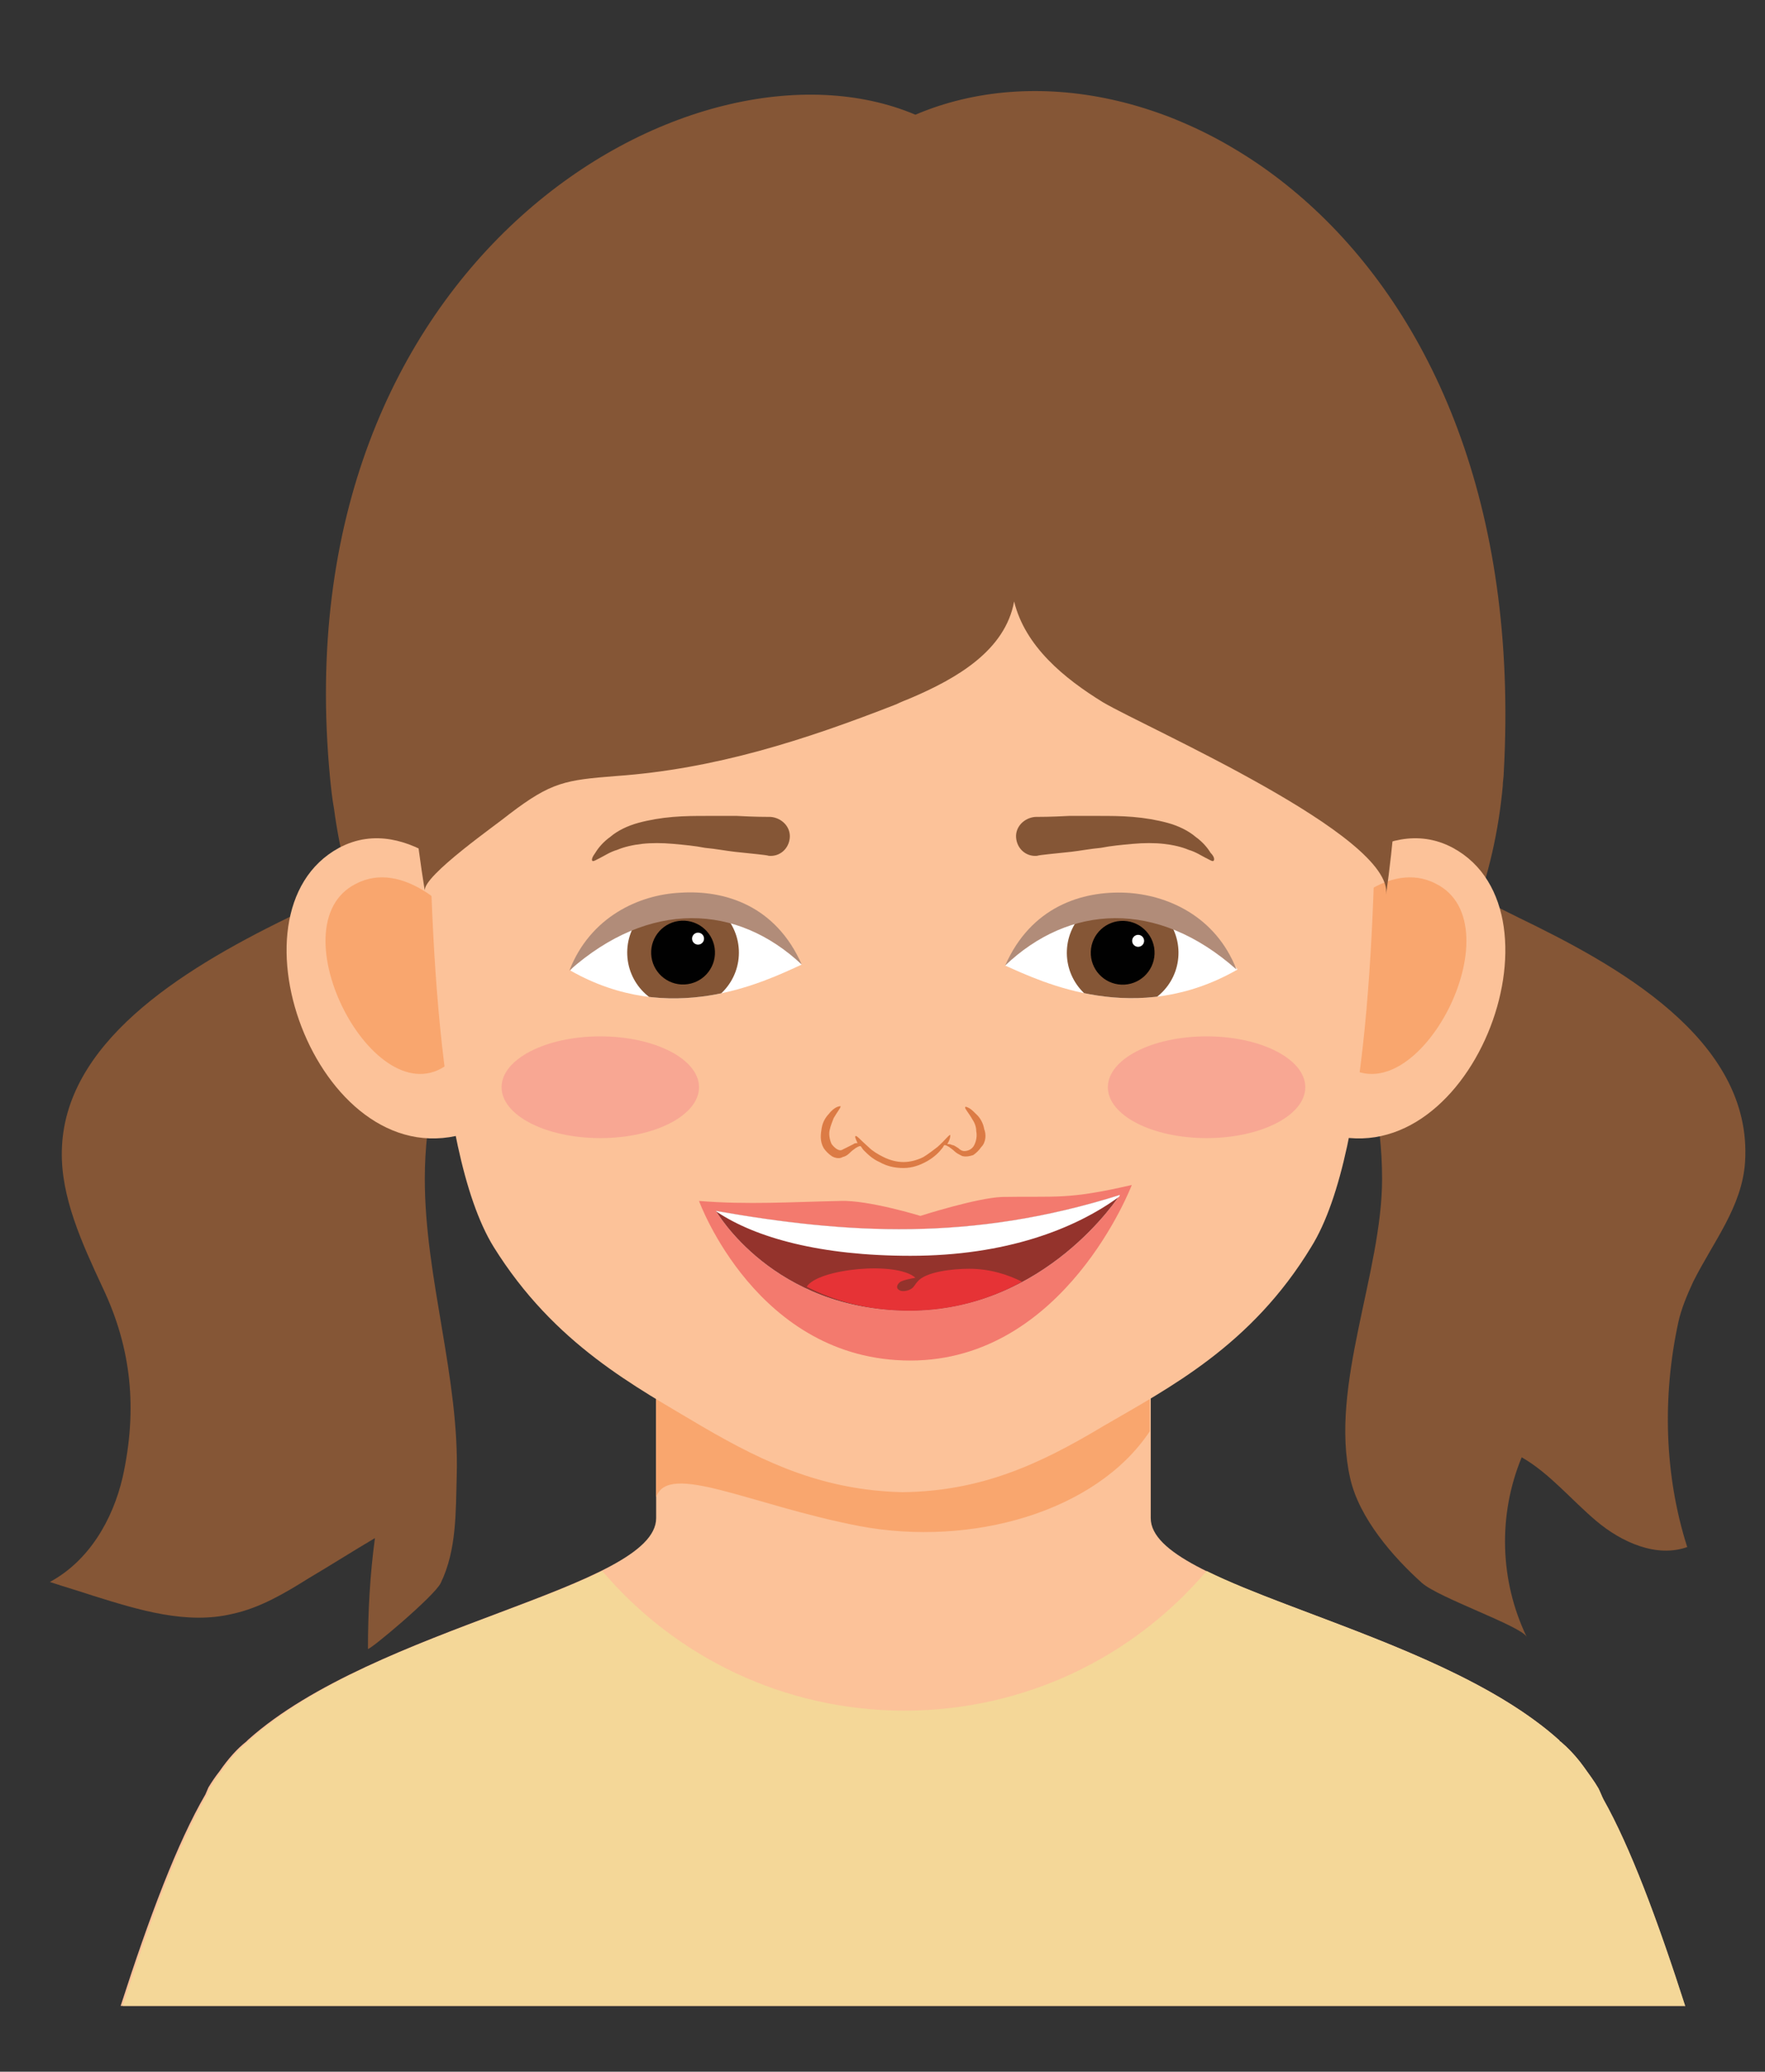 <?xml version="1.0" encoding="utf-8"?>
<!-- Generator: Adobe Illustrator 20.1.0, SVG Export Plug-In . SVG Version: 6.00 Build 0)  -->
<svg version="1.1" id="Layer_1" xmlns="http://www.w3.org/2000/svg" xmlns:xlink="http://www.w3.org/1999/xlink" x="0px" y="0px"
	 viewBox="0 0 177 207.7" style="enable-background:new 0 0 177 207.7;" xml:space="preserve">
<rect x="0" y="0" width="177" height="207.7" fill="#333333" stroke="none"/>
<style type="text/css">
	.st0{fill:#FCC299;}
	.st1{fill:#F9A66E;}
	.st2{fill:#F4D798;}
	.st3{fill:#855636;}
	.st4{fill:#DC7B45;}
	.st5{fill:#F8A793;}
	.st6{clip-path:url(#SVGID_4_);}
	.st7{fill:#010101;}
	.st8{fill:#FFFFFF;}
	.st9{fill:#B18C79;}
	.st10{clip-path:url(#SVGID_6_);}
	.st11{fill:#F37A6E;}
	.st12{fill:#94332C;}
	.st13{fill:#E63336;}
</style>
<g>
	<defs>
		<path id="SVGID_1_" d="M142.3,45L142.3,45L142.3,45c-7.3-23.5-28.7-41.3-54.1-41.3c-25.3,0-46.8,17.8-54.1,41.2l0,0l0,0
			C33.8,46,4.6,203.1,4.6,203.1c19.6,0,34.5-14.7,34.5-34.3l19.1-7.6c0,0,9.3,0,5.7-18.3c-16.9-9.2-19.4-23.7-19.4-23.7l-1-4.7
			l1.6-43.4h86.4l2.4,43.8l-0.9,4.3c0,0-1.6,14-19.7,23.9c-5.2,16.9,5.4,18.1,5.4,18.1l21.4,8.6c0,19.6,12.3,33.3,31.8,33.3
			C172,203.1,142.7,46.1,142.3,45z"/>
	</defs>
	<clipPath id="SVGID_2_">
		<use xlink:href="#SVGID_1_"  style="overflow:visible;"/>
	</clipPath>
</g>
<g>
	<g>
		<path class="st0" d="M169,201.2c-2.8-8.7-5.5-16-8.2-20.8c-0.2-0.4-0.3-0.7-0.5-1.1c-0.4-0.7-1-1.5-1.5-2.2
			c-0.8-1.1-1.6-1.9-2.3-2.5c0,0-0.1,0-0.1-0.1c-12.7-11.5-41-15.3-41-22.3c0-7.9,0-33.6,0-33.6H65.8c0,0,0,25.8,0,33.6
			c0,7-28.1,10.8-40.9,22.2c-0.1,0.1-0.1,0.1-0.2,0.2c-0.9,0.7-1.8,1.7-2.7,3c-0.4,0.5-0.8,1.1-1.1,1.6c-0.1,0.2-0.2,0.5-0.3,0.7
			c-2.8,4.8-5.6,12.2-8.5,21.2H169z"/>
		<path class="st1" d="M115.3,143.5c0-10.5,0-24.8,0-24.8H65.8c0,0,0,21.7,0,31.4c1.2-3.6,9.5,0.8,20.4,2.9
			C97.4,155.1,109.9,151.6,115.3,143.5z"/>
		<path class="st2" d="M160.8,180.4c-0.2-0.4-0.3-0.7-0.5-1.1c-0.4-0.7-1-1.5-1.5-2.2c-0.8-1.1-1.6-1.9-2.3-2.5c0,0-0.1,0-0.1-0.1
			c-9.2-8.3-26.5-12.6-35.4-17c-7.3,8.6-18.2,14-30.3,14c-12.1,0-23-5.4-30.3-14c-8.9,4.4-26.1,8.6-35.3,16.9
			c-0.1,0.1-0.1,0.1-0.2,0.2c-0.9,0.7-1.8,1.7-2.7,3c-0.4,0.5-0.8,1.1-1.1,1.6c-0.1,0.2-0.2,0.5-0.3,0.7c-2.8,4.8-5.6,12.2-8.5,21.2
			H169C166.2,192.4,163.5,185.2,160.8,180.4z"/>
	</g>
	<g>
		<g>
			<path class="st3" d="M169.8,128.5c2-4,4.9-7.5,5.2-12c0.8-12.4-13.2-19.9-22.7-24.5c-6-3-12.2-5.9-17.4-9.7
				c-2.5,1.2-5.1,2.4-7.6,3.5c5.8,10.1,11.3,20.2,11.3,32.4c0,9.4-5.3,20.8-3.2,30c0.9,4,4.3,7.9,7.2,10.5c1.7,1.5,9.9,4.3,10.5,5.4
				c-2.7-5.6-2.9-12.2-0.5-18c2.8,1.6,5,4.3,7.5,6.4s6,3.7,9.1,2.6c-2.3-7.2-2.5-15.1-0.9-22.5C168.6,131.2,169.2,129.8,169.8,128.5
				z"/>
			<path class="st3" d="M10.3,129.1c-2.1-4.5-4.2-9.1-4.1-13.7c0.2-10.7,11.6-18,22.7-23.4c6-3,12.2-5.9,17.4-9.7
				c2.5,1.2,5.1,2.4,7.6,3.5c-5.8,10.1-11.3,20.2-11.3,32.4c0,9.9,3.5,20,3.2,29.8c-0.1,3.6,0,7.4-1.6,10.7
				c-0.6,1.3-7.3,6.9-7.3,6.6c0-3.7,0.2-7.4,0.7-11.1c-2.2,1.3-4.4,2.7-6.6,4c-2.4,1.5-4.9,3-7.7,3.6c-4.6,1.1-9.4-0.4-13.9-1.8
				c-1.5-0.5-2.9-0.9-4.4-1.4c3.9-2.1,6.3-6.2,7.3-10.5C13.8,141.3,13.2,135.2,10.3,129.1z"/>
			<path class="st3" d="M121.4,121.4c16.5-8.8,27.7-24.7,29.3-42.6c0-0.4,0.1-0.9,0.1-1.3c3-53.9-35.3-76.1-59-66
				C69.6,2.1,28.1,25.9,33.1,78c0.1,1,0.2,2,0.4,3.1c2.3,17.4,13.2,32.7,29.4,41.1l28.8,15.1L121.4,121.4z"/>
		</g>
		<g>
			<g>
				<path class="st0" d="M48.1,89.9c0,0-7-8.7-14.1-4.9c-12,6.5-1.7,33.6,13.1,28.5L48.1,89.9z"/>
				<path class="st1" d="M45.4,91.7c0,0-4.9-5.6-9.7-3.1c-8.2,4.1,1.9,23.6,9.2,18.1L45.4,91.7z"/>
			</g>
			<g>
				<path class="st0" d="M131.6,89.9c0,0,7-8.7,14.1-4.9c12,6.5,1.7,33.6-13.1,28.5L131.6,89.9z"/>
				<path class="st1" d="M134.3,91.7c0,0,4.9-5.6,9.7-3.1c8.2,4.1-1.9,23.6-9.2,18.1L134.3,91.7z"/>
			</g>
		</g>
		<path class="st0" d="M90.6,21.6C64.3,21.9,43,37.3,43,72.9c0,15.7,0.4,42.2,6.5,52.1c6.1,9.8,14.2,14,20.9,18
			c6.5,3.8,12.3,6.4,20.1,6.6c7.8-0.1,13.6-2.7,20.1-6.6c6.7-3.9,14.9-8.1,20.9-18c6.1-9.8,6.5-36.4,6.5-52.1
			C138.1,37.3,116.9,21.9,90.6,21.6z"/>
		<path class="st4" d="M98.7,113.2c-0.1-0.6-0.4-1.1-0.7-1.4c-0.3-0.3-0.6-0.6-0.8-0.7c-0.2-0.1-0.4-0.2-0.4-0.1
			c-0.1,0.1,0.3,0.5,0.7,1.2c0.2,0.3,0.4,0.7,0.4,1.2c0.1,0.5,0,1-0.2,1.4c-0.2,0.4-0.6,0.6-1,0.6c-0.2,0-0.4-0.1-0.6-0.3
			c-0.2-0.1-0.4-0.3-0.6-0.3c-0.2-0.1-0.3-0.1-0.5-0.1c0.3-0.5,0.3-0.8,0.3-0.9c-0.1-0.1-0.5,0.5-1.3,1.2c-0.4,0.3-0.9,0.7-1.4,1
			c-0.6,0.3-1.3,0.5-2,0.5c-0.7,0-1.4-0.2-2-0.5c-0.6-0.3-1.1-0.6-1.5-1c-0.8-0.7-1.2-1.2-1.3-1.1c-0.1,0,0,0.3,0.2,0.7
			c-0.1,0-0.3,0-0.4,0.1c-0.2,0.1-0.4,0.2-0.6,0.3c-0.2,0.1-0.4,0.2-0.6,0.3c-0.3,0.1-0.7-0.2-1-0.6c-0.2-0.4-0.3-1-0.2-1.4
			c0.1-0.5,0.3-0.9,0.4-1.2c0.4-0.7,0.7-1,0.7-1.2c0,0-0.2,0-0.4,0.1c-0.2,0.1-0.5,0.3-0.8,0.7c-0.3,0.3-0.6,0.8-0.7,1.4
			c-0.1,0.6-0.2,1.3,0.2,2c0.2,0.3,0.5,0.6,0.8,0.8c0.3,0.2,0.8,0.3,1.1,0.1c0.4-0.1,0.6-0.3,0.8-0.5c0.2-0.2,0.4-0.3,0.5-0.4
			c0.2-0.1,0.3-0.2,0.5-0.2c0.1,0.1,0.2,0.3,0.3,0.4c0.4,0.4,0.9,0.9,1.6,1.2c0.7,0.4,1.5,0.6,2.4,0.6c0.9,0,1.7-0.3,2.4-0.7
			c0.7-0.4,1.2-0.9,1.5-1.3c0.1-0.1,0.1-0.2,0.2-0.3c0.2,0,0.3,0.1,0.5,0.2c0.1,0.1,0.3,0.2,0.5,0.4c0.2,0.2,0.4,0.3,0.8,0.5
			c0.4,0.1,0.8,0,1.1-0.1c0.3-0.2,0.6-0.5,0.8-0.8C98.9,114.5,98.9,113.7,98.7,113.2z"/>
		<g>
			<ellipse class="st5" cx="60.2" cy="109" rx="9.9" ry="5.1"/>
			<ellipse class="st5" cx="121" cy="109" rx="9.9" ry="5.1"/>
		</g>
		<g>
			<g>
				<g>
					<defs>
						<path id="SVGID_3_" d="M80.4,96.7c-6.7-8.2-16-9.1-23.2,0.6C67.2,103,76.5,98.5,80.4,96.7z"/>
					</defs>
					<use xlink:href="#SVGID_3_"  style="overflow:visible;fill:#FFFFFF;"/>
					<clipPath id="SVGID_4_">
						<use xlink:href="#SVGID_3_"  style="overflow:visible;"/>
					</clipPath>
					<g class="st6">
						
							<ellipse transform="matrix(0.999 -4.526363e-02 4.526363e-02 0.999 -4.255 3.197)" class="st3" cx="68.5" cy="95.5" rx="5.6" ry="5.6"/>
						
							<ellipse transform="matrix(0.999 -4.526657e-02 4.526657e-02 0.999 -4.255 3.197)" class="st7" cx="68.5" cy="95.5" rx="3.2" ry="3.2"/>
						
							<ellipse transform="matrix(0.999 -4.531991e-02 4.531991e-02 0.999 -4.192 3.269)" class="st8" cx="70" cy="94.1" rx="0.6" ry="0.6"/>
					</g>
				</g>
				<path class="st9" d="M80.4,96.7c-2.6-5.9-7.7-7.5-12.2-7.2c-4.1,0.2-9,2.4-11.1,7.8C65.1,90.2,73.9,90.6,80.4,96.7z"/>
			</g>
			<g>
				<g>
					<defs>
						<path id="SVGID_5_" d="M100.8,96.8c6.6-8.2,15.9-9.3,23.3,0.4C114,103,104.6,98.5,100.8,96.8z"/>
					</defs>
					<use xlink:href="#SVGID_5_"  style="overflow:visible;fill:#FFFFFF;"/>
					<clipPath id="SVGID_6_">
						<use xlink:href="#SVGID_5_"  style="overflow:visible;"/>
					</clipPath>
					<g class="st10">
						
							<ellipse transform="matrix(3.878820e-02 -0.999 0.999 3.878820e-02 12.809 204.403)" class="st3" cx="112.7" cy="95.5" rx="5.6" ry="5.6"/>
						
							<ellipse transform="matrix(3.879574e-02 -0.999 0.999 3.879574e-02 12.808 204.402)" class="st7" cx="112.7" cy="95.5" rx="3.2" ry="3.2"/>
						
							<ellipse transform="matrix(3.882579e-02 -0.999 0.999 3.882579e-02 15.496 204.748)" class="st8" cx="114.2" cy="94.3" rx="0.6" ry="0.6"/>
					</g>
				</g>
				<path class="st9" d="M100.8,96.8c2.6-5.9,7.7-7.5,12.1-7.3c4.1,0.2,9,2.3,11.1,7.7C116,90.1,107.2,90.7,100.8,96.8z"/>
			</g>
		</g>
		<g>
			<path class="st3" d="M121.7,86.3c-0.1,0.1-0.4-0.1-0.8-0.3c-0.4-0.2-1-0.6-1.7-0.8c-0.7-0.3-1.6-0.5-2.5-0.6
				c-0.9-0.1-2-0.1-3.1,0c-1.1,0.1-2.2,0.2-3.2,0.4c-1.1,0.1-2.1,0.3-3,0.4c-1.8,0.2-3.1,0.3-3.4,0.4c-1.1,0.1-2-0.7-2.1-1.8
				c-0.1-1.1,0.8-2,1.9-2.1c0.3,0,1.6,0,3.4-0.1c0.9,0,1.9,0,3,0c1.1,0,2.2,0,3.4,0.1c1.2,0.1,2.4,0.3,3.5,0.6
				c1.1,0.3,2.1,0.8,2.8,1.4c0.7,0.5,1.2,1.1,1.5,1.6C121.8,85.9,121.8,86.2,121.7,86.3z"/>
			<path class="st3" d="M59.4,86.3c0.1,0.1,0.4-0.1,0.8-0.3c0.4-0.2,1-0.6,1.7-0.8c0.7-0.3,1.6-0.5,2.5-0.6c0.9-0.1,2-0.1,3.1,0
				c1.1,0.1,2.2,0.2,3.2,0.4c1.1,0.1,2.1,0.3,3,0.4c1.8,0.2,3.1,0.3,3.4,0.4c1.1,0.1,2-0.7,2.1-1.8c0.1-1.1-0.8-2-1.9-2.1
				c-0.3,0-1.6,0-3.4-0.1c-0.9,0-1.9,0-3,0c-1.1,0-2.2,0-3.4,0.1c-1.2,0.1-2.4,0.3-3.5,0.6c-1.1,0.3-2.1,0.8-2.8,1.4
				c-0.7,0.5-1.2,1.1-1.5,1.6C59.4,85.9,59.3,86.2,59.4,86.3z"/>
		</g>
		<path class="st3" d="M91.3,70c4.7-2,9.5-4.8,10.4-9.7c1.1,4.5,5,7.7,8.9,10.1C115,73,139.8,83.8,139,89.7
			c5.9-42.4-8.2-69.6-48-69.6c-39.9,0-55.4,26-48.4,69.2c-0.2-1.5,7.3-6.7,8.5-7.7c4.2-3.2,5.6-3.4,10.7-3.8
			c9.9-0.7,18.9-3.6,28.1-7.2C90.3,70.4,90.8,70.2,91.3,70z"/>
		<g>
			<path class="st11" d="M113.5,118.8c-6.5,1.5-7.5,1.1-13,1.2c-2.6,0.1-8.2,1.9-8.2,1.9s-5.2-1.6-8-1.5c-4.9,0.1-9.3,0.4-14.2,0
				c0,0,5.8,16,21.2,16C106.8,136.4,113.5,118.8,113.5,118.8z"/>
			<path class="st8" d="M71.8,121.4c0,0,5.7,10,19.4,10s21.1-11.6,21.1-11.6C97.4,124.5,84.9,123.7,71.8,121.4z"/>
			<path class="st12" d="M71.8,121.4c0,0,5.7,10,19.4,10s21.1-11.6,21.1-11.6C97.4,124.5,84.9,123.7,71.8,121.4z"/>
			<path class="st8" d="M71.8,121.4c0,0,0,0,0.1,0.1c3.9,2.6,10.4,4.4,19.4,4.4c9.6,0,16.5-2.7,20.9-5.9c0.1-0.1,0.1-0.2,0.1-0.2
				C97.4,124.5,84.9,123.7,71.8,121.4z"/>
			<path class="st13" d="M91.2,131.4c4.4,0,8.2-1.2,11.3-2.9c-1.4-0.7-3.2-1.3-5.3-1.3c-1.7,0-4.4,0.3-5.2,1.3
				c-0.2,0.2-0.3,0.5-0.6,0.7c-0.3,0.2-0.8,0.3-1.1,0.2c-0.5-0.2-0.4-0.6,0-0.9c0.4-0.2,1-0.3,1.5-0.4c-1.9-1.7-9.8-0.9-10.9,0.9
				C83.6,130.4,87,131.4,91.2,131.4z"/>
		</g>
	</g>
</g>
</svg>
